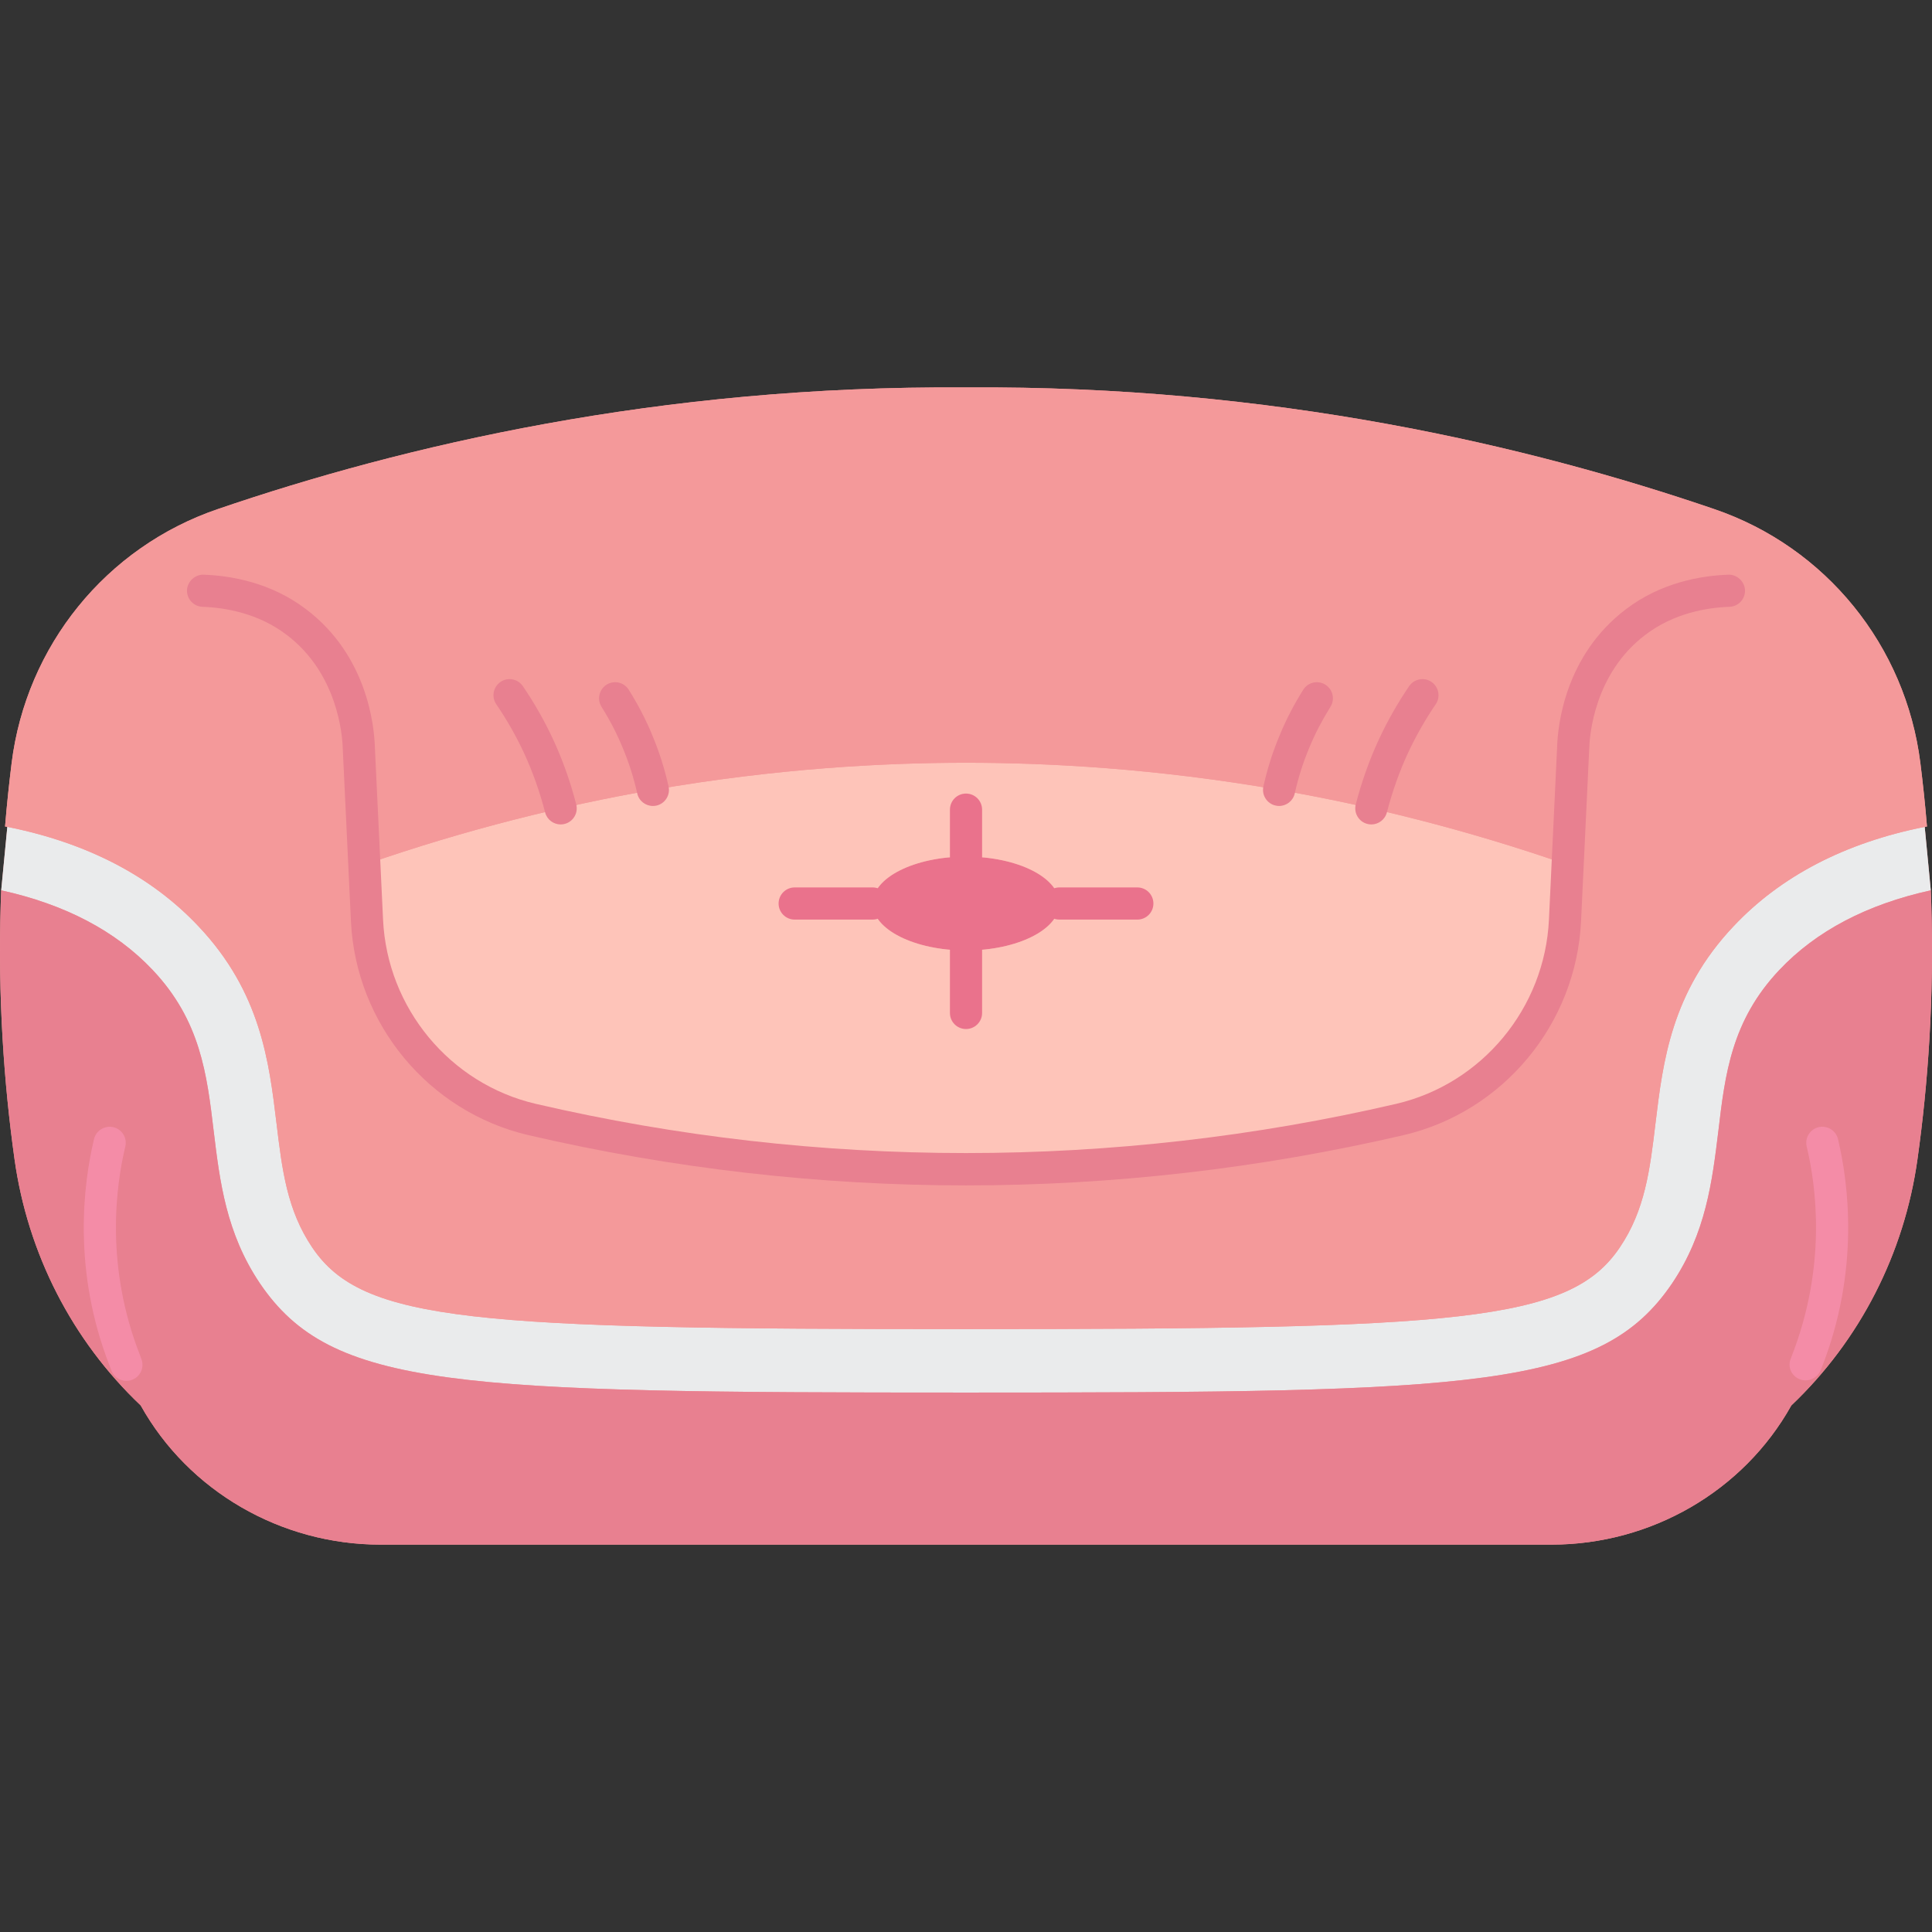 <svg width="48" height="48" viewBox="0 0 48 48" fill="none" xmlns="http://www.w3.org/2000/svg">
<rect x="0" y="0" width="48" height="48" fill="#333333" stroke="none"/>
<g id="fi_5389144" clip-path="url(#clip0_1_974)">
<g id="Group">
<g id="XMLID_16_">
<g id="Group_2">
<path id="Vector" d="M47.982 22.448C47.978 22.34 47.974 22.228 47.97 22.12L47.819 20.543C47.839 20.539 47.859 20.535 47.875 20.535V20.531C47.831 19.992 47.775 19.469 47.711 18.958C47.347 16.043 45.363 13.595 42.592 12.649C38 11.079 31.635 9.57 24 9.626C16.366 9.57 10.001 11.079 5.409 12.649C2.637 13.595 0.653 16.043 0.289 18.958C0.226 19.469 0.17 19.992 0.126 20.531V20.535C0.142 20.535 0.162 20.539 0.182 20.543L0.03 22.12C0.026 22.228 0.022 22.34 0.018 22.448C-0.054 24.788 0.098 26.92 0.361 28.8C0.689 31.144 1.791 33.301 3.496 34.918C4.686 37.05 6.982 38.376 9.457 38.376H24H38.543C41.019 38.376 43.315 37.05 44.505 34.918C46.209 33.301 47.312 31.144 47.639 28.8C47.903 26.92 48.054 24.788 47.982 22.448Z" fill="#F4999A"/>
<path id="Vector_2" d="M24 23.614C25.281 23.614 26.32 23.091 26.32 22.448C26.32 21.804 25.281 21.282 24 21.282C22.719 21.282 21.68 21.804 21.68 22.448C21.68 23.091 22.719 23.614 24 23.614Z" fill="#EA728C"/>
<path id="Vector_3" d="M26.32 22.448C26.32 21.805 25.282 21.282 24 21.282C22.718 21.282 21.68 21.805 21.68 22.448C21.68 23.09 22.718 23.614 24 23.614C25.282 23.614 26.32 23.09 26.32 22.448ZM38.946 21.485C38.926 21.945 38.902 22.408 38.882 22.867C38.77 25.251 37.093 27.275 34.777 27.814C30.481 28.812 26.751 29.052 24 29.052C21.249 29.052 17.52 28.812 13.223 27.814C10.907 27.275 9.23 25.251 9.118 22.867C9.098 22.408 9.074 21.945 9.054 21.485C11.602 20.599 14.018 20.008 16.222 19.625C19.3 19.09 21.964 18.95 24 18.95C26.037 18.95 28.7 19.09 31.779 19.625C33.983 20.008 36.399 20.599 38.946 21.485Z" fill="#FEC4B9"/>
<path id="Vector_4" d="M47.819 20.543C45.838 20.938 44.241 21.769 43.071 23.011C41.522 24.648 41.314 26.381 41.13 27.91C40.991 29.068 40.871 30.066 40.24 30.997C38.99 32.845 36.243 33.021 24 33.021C11.758 33.021 9.01 32.845 7.76 30.997C7.13 30.066 7.01 29.068 6.87 27.91C6.686 26.381 6.479 24.648 4.929 23.011C3.759 21.769 2.162 20.938 0.182 20.543L0.03 22.12C1.615 22.468 2.877 23.13 3.791 24.097C4.981 25.355 5.141 26.688 5.309 28.102C5.46 29.348 5.616 30.637 6.459 31.887C8.232 34.498 11.294 34.598 24 34.598C36.706 34.598 39.769 34.498 41.542 31.887C42.384 30.637 42.54 29.348 42.692 28.102C42.859 26.688 43.019 25.355 44.209 24.097C45.123 23.13 46.385 22.468 47.97 22.12L47.819 20.543Z" fill="#EAEBEC"/>
<path id="Vector_5" d="M44.505 34.918C43.315 37.05 41.019 38.376 38.543 38.376H24H9.457C6.982 38.376 4.686 37.05 3.496 34.918C1.791 33.301 0.689 31.144 0.361 28.8C0.098 26.92 -0.054 24.788 0.018 22.448C0.022 22.34 0.026 22.228 0.03 22.12C1.615 22.468 2.877 23.13 3.791 24.097C4.981 25.355 5.141 26.688 5.309 28.102C5.46 29.348 5.616 30.637 6.459 31.887C8.232 34.499 11.294 34.598 24 34.598C36.706 34.598 39.769 34.499 41.542 31.887C42.384 30.637 42.54 29.348 42.692 28.102C42.859 26.688 43.019 25.355 44.209 24.097C45.123 23.13 46.385 22.468 47.97 22.12C47.974 22.228 47.978 22.34 47.982 22.448C48.054 24.788 47.903 26.92 47.639 28.8C47.312 31.144 46.209 33.301 44.505 34.918Z" fill="#E88090"/>
<path id="Vector_6" d="M38.946 21.485C36.399 20.599 33.983 20.008 31.779 19.625C28.7 19.089 26.037 18.95 24 18.95C21.964 18.95 19.3 19.089 16.222 19.625C14.018 20.008 11.602 20.599 9.054 21.485C9.074 21.944 9.098 22.408 9.118 22.867C9.23 25.251 10.907 27.275 13.223 27.814C17.519 28.812 21.249 29.052 24 29.052C26.751 29.052 30.481 28.812 34.777 27.814C37.093 27.275 38.77 25.251 38.882 22.867C38.902 22.408 38.926 21.944 38.946 21.485ZM47.875 20.531V20.535C47.859 20.535 47.839 20.539 47.819 20.543C45.838 20.938 44.241 21.769 43.071 23.011C41.522 24.648 41.314 26.381 41.13 27.91C40.991 29.068 40.871 30.066 40.24 30.997C38.99 32.846 36.243 33.021 24 33.021C11.758 33.021 9.01 32.846 7.76 30.997C7.13 30.066 7.01 29.068 6.87 27.91C6.686 26.381 6.479 24.648 4.929 23.011C3.759 21.769 2.162 20.938 0.182 20.543C0.162 20.539 0.142 20.535 0.126 20.535V20.531C0.17 19.992 0.226 19.469 0.289 18.958C0.653 16.043 2.637 13.595 5.409 12.649C10.001 11.079 16.365 9.57 24 9.626C31.635 9.57 38 11.079 42.592 12.649C45.363 13.595 47.347 16.043 47.711 18.958C47.775 19.469 47.831 19.992 47.875 20.531Z" fill="#F4999A"/>
</g>
<g id="Group_3">
<g id="Group_4">
<path id="Vector_7" d="M28.257 22.847H26.32C26.099 22.847 25.921 22.668 25.921 22.448C25.921 22.227 26.099 22.048 26.32 22.048H28.257C28.478 22.048 28.656 22.227 28.656 22.448C28.656 22.668 28.478 22.847 28.257 22.847Z" fill="#EA728C"/>
</g>
<g id="Group_5">
<path id="Vector_8" d="M31.779 20.024C31.75 20.024 31.721 20.021 31.691 20.014C31.476 19.966 31.341 19.752 31.389 19.538C31.49 19.086 31.625 18.664 31.802 18.247C31.956 17.874 32.144 17.51 32.378 17.137C32.495 16.95 32.741 16.893 32.928 17.01C33.115 17.127 33.172 17.373 33.055 17.56C32.846 17.895 32.677 18.221 32.538 18.555C32.379 18.931 32.258 19.308 32.168 19.712C32.127 19.897 31.962 20.024 31.779 20.024Z" fill="#E88090"/>
</g>
<g id="Group_6">
<path id="Vector_9" d="M34.071 20.483C34.038 20.483 34.004 20.479 33.97 20.47C33.757 20.415 33.629 20.197 33.684 19.983C33.831 19.416 34.026 18.869 34.264 18.358C34.476 17.902 34.728 17.462 35.01 17.047C35.135 16.865 35.384 16.818 35.565 16.942C35.747 17.067 35.794 17.315 35.67 17.497C35.412 17.876 35.182 18.279 34.987 18.695C34.77 19.162 34.592 19.663 34.457 20.183C34.41 20.364 34.248 20.483 34.071 20.483Z" fill="#E88090"/>
</g>
<g id="Group_7">
<path id="Vector_10" d="M24 29.451C20.354 29.451 16.698 29.031 13.132 28.203C10.653 27.626 8.839 25.44 8.719 22.886L8.515 18.582C8.506 18.276 8.393 16.735 7.124 15.774C6.415 15.233 5.594 15.096 5.031 15.076C4.811 15.068 4.639 14.883 4.646 14.663C4.654 14.442 4.854 14.269 5.059 14.278C5.738 14.302 6.732 14.471 7.607 15.138C9.126 16.287 9.297 18.04 9.313 18.549L9.517 22.849C9.62 25.047 11.181 26.929 13.313 27.425C20.326 29.055 27.675 29.055 34.687 27.425C36.819 26.929 38.38 25.047 38.483 22.848L38.687 18.542C38.703 18.04 38.875 16.288 40.394 15.137C41.268 14.471 42.262 14.302 42.941 14.278C43.146 14.268 43.346 14.442 43.354 14.663C43.362 14.883 43.189 15.068 42.969 15.076C42.406 15.096 41.585 15.233 40.877 15.773C39.607 16.735 39.495 18.276 39.485 18.575L39.281 22.884C39.161 25.44 37.347 27.626 34.868 28.203C31.303 29.031 27.646 29.451 24 29.451Z" fill="#E88090"/>
</g>
<g id="Group_8">
<path id="Vector_11" d="M21.68 22.847H19.743C19.523 22.847 19.344 22.668 19.344 22.448C19.344 22.227 19.523 22.048 19.743 22.048H21.68C21.901 22.048 22.08 22.227 22.08 22.448C22.08 22.668 21.901 22.847 21.68 22.847Z" fill="#EA728C"/>
</g>
<path id="Vector_12" d="M45.664 28.299C45.612 28.085 45.399 27.955 45.182 28.004C44.968 28.056 44.836 28.271 44.887 28.486C45.124 29.475 45.391 31.466 44.506 33.714C44.495 33.741 44.484 33.77 44.475 33.801C44.418 34.008 44.538 34.212 44.742 34.277C44.78 34.289 44.819 34.295 44.858 34.295C45.025 34.295 45.183 34.186 45.243 34.022L45.26 33.978C46.214 31.555 45.922 29.38 45.664 28.299Z" fill="#F48CA7"/>
<g id="Group_9">
<path id="Vector_13" d="M3.14 34.307C2.965 34.307 2.804 34.191 2.755 34.014C2.752 34.006 2.735 33.963 2.732 33.954C1.786 31.555 2.077 29.381 2.336 28.3C2.388 28.086 2.602 27.955 2.818 28.005C3.032 28.056 3.165 28.272 3.113 28.486C2.876 29.475 2.609 31.466 3.484 33.685C3.506 33.742 3.516 33.77 3.525 33.801C3.584 34.014 3.46 34.233 3.247 34.293C3.211 34.302 3.175 34.307 3.14 34.307Z" fill="#F48CA7"/>
</g>
<g id="Group_10">
<path id="Vector_14" d="M16.221 20.024C16.038 20.024 15.873 19.898 15.832 19.712C15.741 19.308 15.62 18.93 15.462 18.558C15.323 18.221 15.154 17.895 14.944 17.56C14.828 17.373 14.885 17.127 15.071 17.01C15.259 16.893 15.505 16.95 15.621 17.137C15.855 17.51 16.044 17.874 16.199 18.25C16.374 18.664 16.509 19.086 16.61 19.538C16.659 19.753 16.523 19.967 16.308 20.015C16.279 20.021 16.25 20.024 16.221 20.024Z" fill="#E88090"/>
</g>
<g id="Group_11">
<path id="Vector_15" d="M13.929 20.483C13.752 20.483 13.59 20.364 13.543 20.184C13.408 19.663 13.23 19.162 13.013 18.695C12.819 18.279 12.588 17.876 12.33 17.497C12.205 17.315 12.253 17.067 12.435 16.942C12.617 16.818 12.866 16.865 12.99 17.047C13.273 17.462 13.524 17.902 13.736 18.357C13.975 18.869 14.169 19.415 14.316 19.983C14.372 20.197 14.243 20.414 14.03 20.47C13.996 20.479 13.963 20.483 13.929 20.483Z" fill="#E88090"/>
</g>
<g id="Group_12">
<g id="Group_13">
<path id="Vector_16" d="M24 21.681C23.779 21.681 23.601 21.502 23.601 21.282V20.116C23.601 19.895 23.779 19.716 24 19.716C24.221 19.716 24.4 19.895 24.4 20.116V21.282C24.4 21.502 24.221 21.681 24 21.681Z" fill="#EA728C"/>
</g>
</g>
<g id="Group_14">
<path id="Vector_17" d="M24 25.566C23.779 25.566 23.601 25.388 23.601 25.167V23.613C23.601 23.393 23.779 23.214 24 23.214C24.221 23.214 24.4 23.393 24.4 23.613V25.167C24.4 25.387 24.221 25.566 24 25.566Z" fill="#EA728C"/>
</g>
</g>
</g>
</g>
</g>
<defs>
<clipPath id="clip0_1_974">
<rect width="48" height="48" fill="white"/>
</clipPath>
</defs>
</svg>
